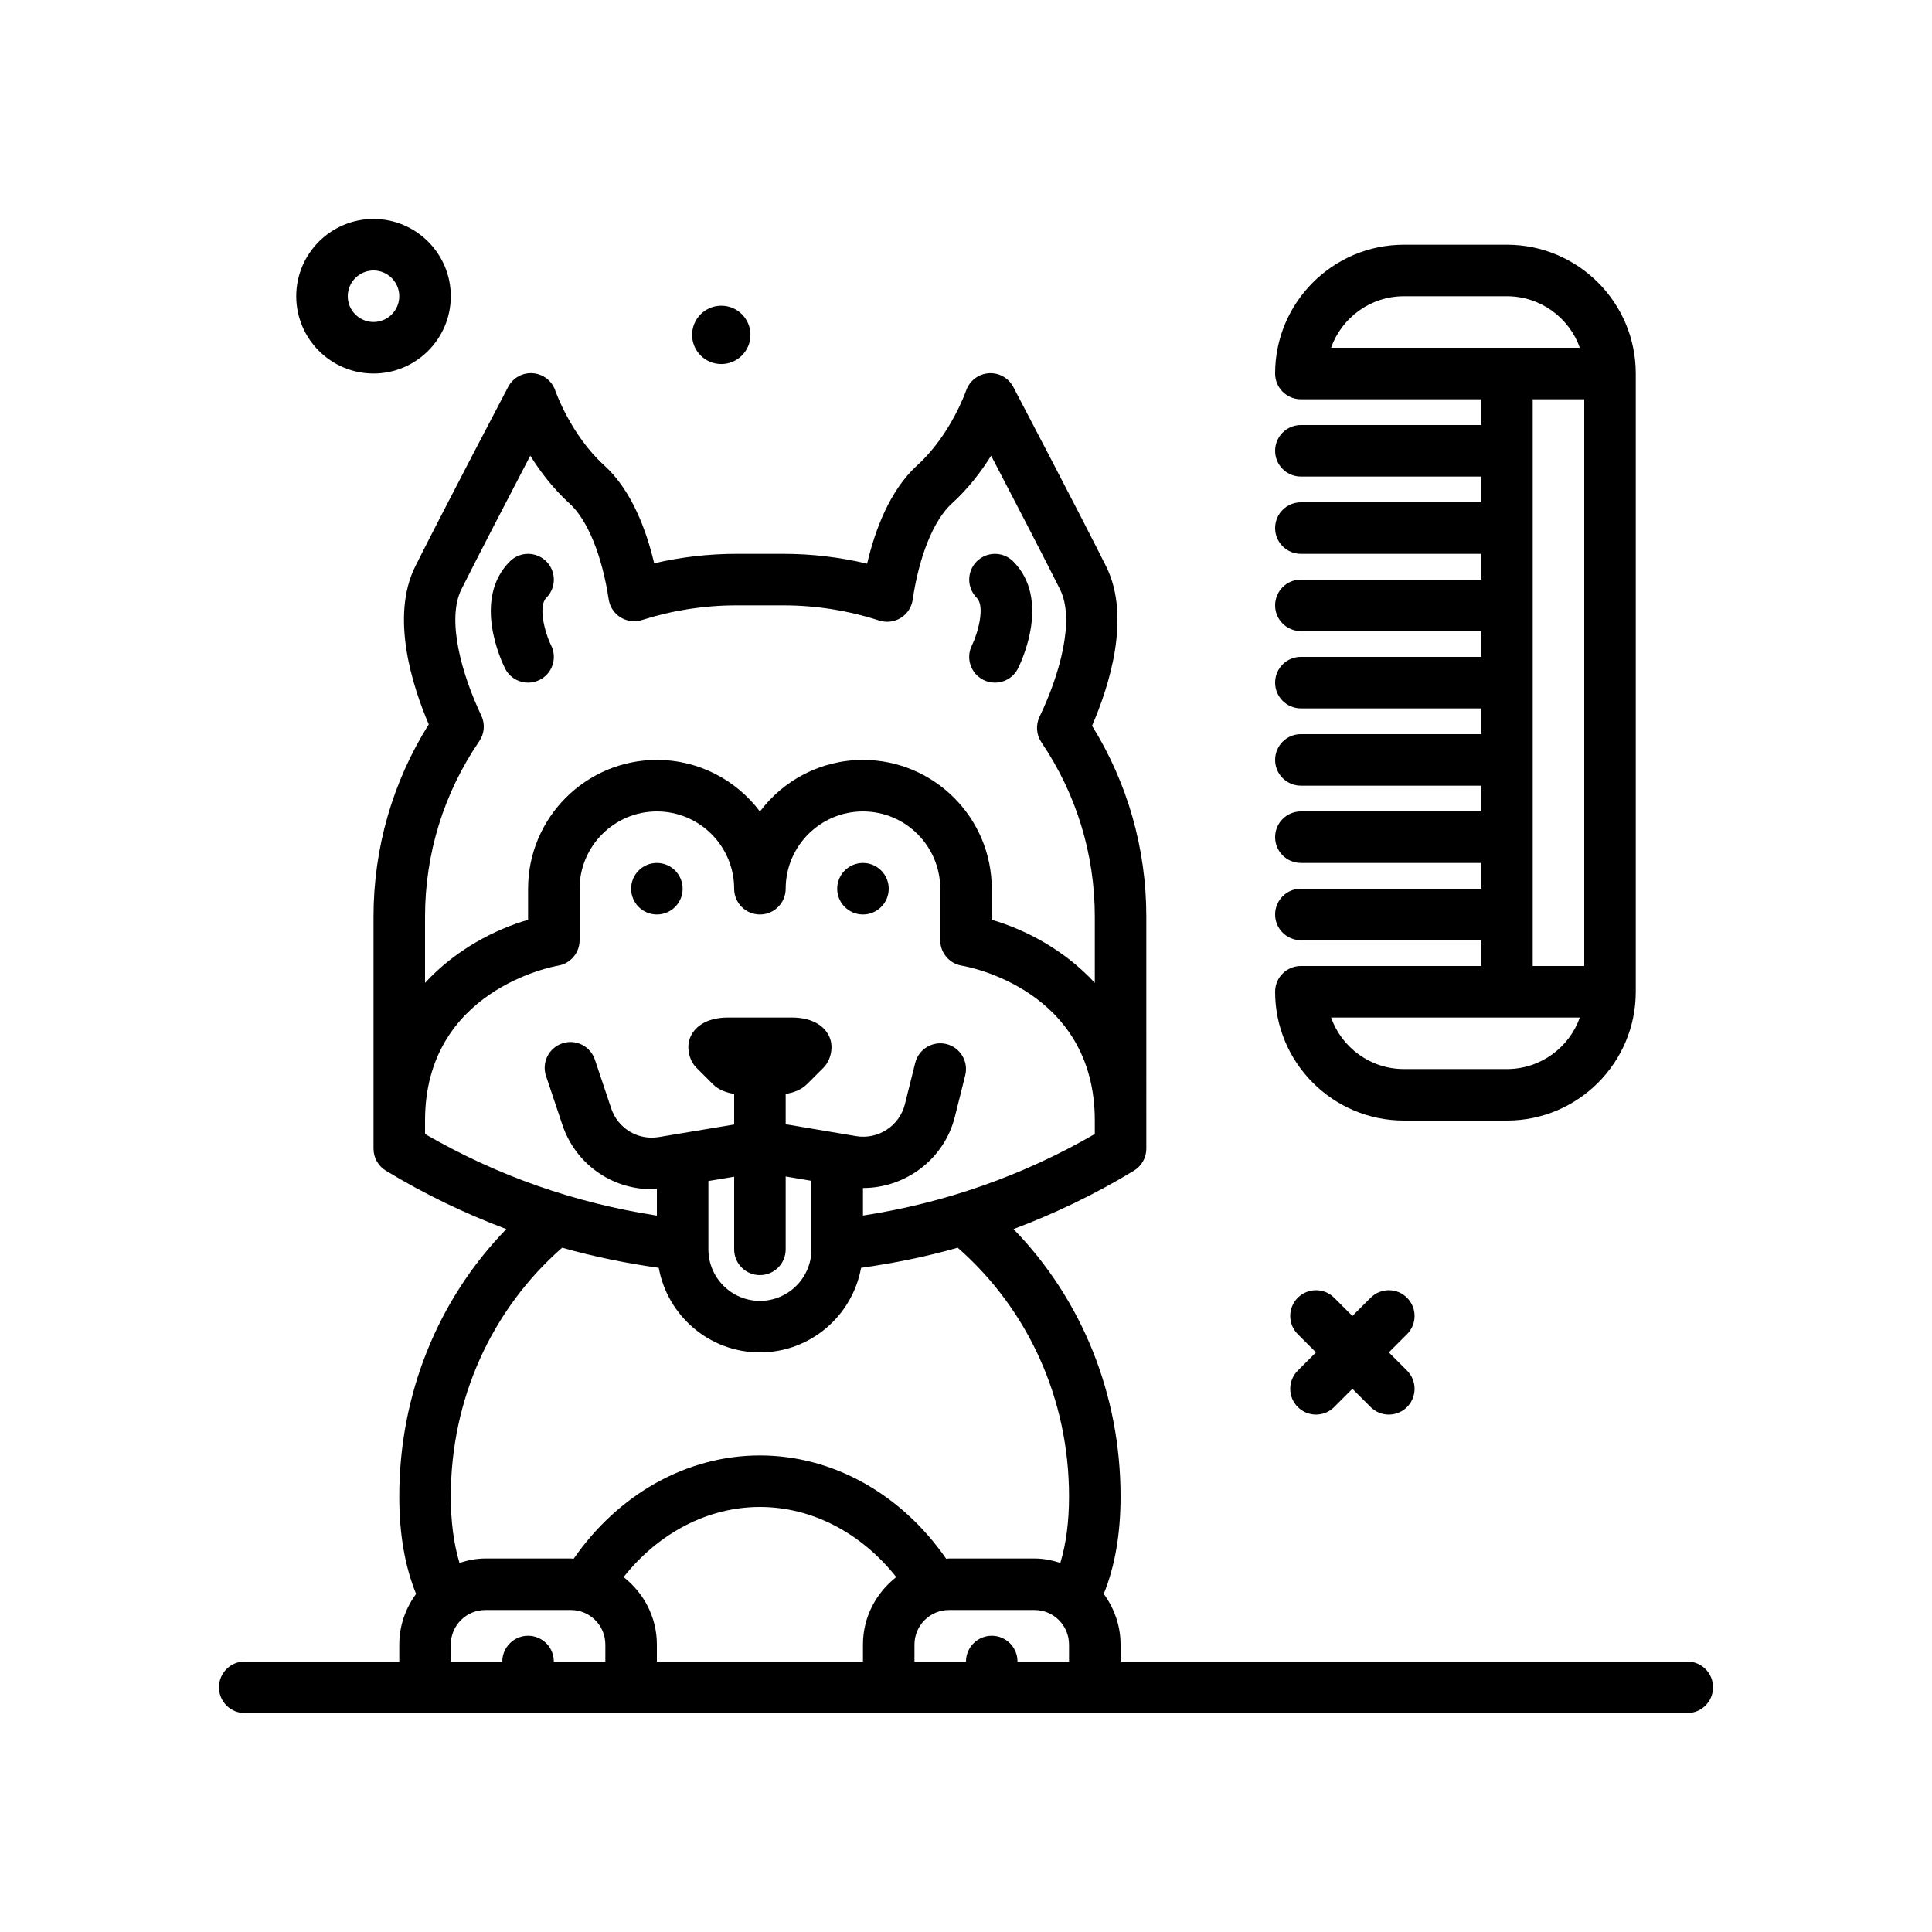 <?xml version="1.0" encoding="UTF-8"?>
<svg xmlns="http://www.w3.org/2000/svg" xmlns:xlink="http://www.w3.org/1999/xlink" version="1.1" id="comb-dog" x="0px" y="0px" viewBox="0 0 300 300" style="enable-background:new 0 0 300 300;" xml:space="preserve" width="512" height="512">
<g>
	<path d="M112,56.529c2.501,0,4.53-2.028,4.53-4.529c0-2.502-2.028-4.53-4.53-4.53s-4.53,2.028-4.53,4.53   C107.47,54.501,109.499,56.529,112,56.529z"/>
	<path d="M262,258h-88v-2.639c0-2.946-0.989-5.647-2.61-7.859c1.717-4.25,2.61-9.201,2.61-15.149   c0-15.788-5.988-30.58-16.623-41.501c6.456-2.428,12.709-5.43,18.699-9.07c1.195-0.725,1.924-2.021,1.924-3.418V142.34   c0-10.547-2.906-20.748-8.426-29.646c2.568-5.928,6.148-16.82,2.176-24.768c-4.195-8.389-14.305-27.646-14.406-27.84   c-0.744-1.416-2.258-2.254-3.854-2.123c-1.594,0.123-2.963,1.189-3.477,2.703c-0.023,0.068-2.381,6.869-7.592,11.598   c-4.322,3.922-6.594,10.209-7.775,15.264C130.383,86.514,126.031,86,121.66,86h-7.32c-4.303,0-8.576,0.492-12.76,1.465   c-1.184-5.033-3.455-11.297-7.758-15.201c-5.211-4.729-7.568-11.529-7.588-11.588c-0.508-1.52-1.875-2.59-3.473-2.717   c-1.588-0.139-3.117,0.707-3.861,2.127c-0.102,0.193-10.211,19.451-14.406,27.84c-3.928,7.857-0.436,18.656,2.082,24.547   C60.959,121.432,58,131.709,58,142.34v36.025c0,1.396,0.729,2.693,1.922,3.418c5.991,3.641,12.244,6.643,18.699,9.07   C67.988,201.773,62,216.564,62,232.354c0,5.944,0.893,10.894,2.611,15.149c-1.622,2.211-2.611,4.913-2.611,7.859V258H38   c-2.209,0-4,1.791-4,4s1.791,4,4,4h224c2.209,0,4-1.791,4-4S264.209,258,262,258z M66,142.34c0-9.773,2.912-19.195,8.424-27.252   c0.805-1.174,0.924-2.686,0.312-3.973c-3.033-6.396-5.438-14.908-3.086-19.611c2.561-5.119,7.357-14.354,10.693-20.744   c1.514,2.428,3.527,5.092,6.104,7.43c2.781,2.523,5.051,8.082,6.068,14.869c0.174,1.158,0.846,2.182,1.84,2.801   c0.996,0.619,2.215,0.768,3.326,0.418C104.436,94.766,109.367,94,114.34,94h7.32c5.029,0,10.033,0.793,14.871,2.357   c1.115,0.359,2.342,0.209,3.342-0.408c0.998-0.621,1.674-1.65,1.846-2.814c1.006-6.818,3.277-12.404,6.078-14.945   c2.576-2.338,4.59-5.002,6.104-7.43c3.336,6.391,8.133,15.625,10.693,20.744c2.381,4.762-0.078,13.348-3.174,19.793   c-0.617,1.283-0.504,2.797,0.293,3.975c5.422,8.006,8.287,17.365,8.287,27.068v10.277c-4.83-5.245-10.99-8.334-16-9.791V138   c0-11.027-8.973-20-20-20c-6.535,0-12.348,3.15-16,8.012c-3.652-4.861-9.465-8.012-16-8.012c-11.027,0-20,8.973-20,20v4.826   c-5.01,1.457-11.17,4.546-16,9.791V142.34z M66,174c0-20.234,19.826-23.91,20.658-24.055C88.586,149.625,90,147.955,90,146v-8   c0-6.617,5.383-12,12-12s12,5.383,12,12c0,2.209,1.791,4,4,4s4-1.791,4-4c0-6.617,5.383-12,12-12s12,5.383,12,12v8   c0,1.955,1.414,3.625,3.342,3.945C150.186,150.086,170,153.623,170,174v2.088c-11.174,6.471-23.263,10.703-36,12.662v-4.278   c6.607,0.008,12.623-4.475,14.271-11.061l1.609-6.439c0.535-2.145-0.768-4.316-2.91-4.852c-2.139-0.529-4.314,0.77-4.852,2.91   l-1.609,6.439c-0.836,3.35-4.152,5.516-7.561,4.949L122,174.57V170c0-0.048-0.026-0.088-0.027-0.135   c1.168-0.181,2.414-0.594,3.354-1.535l2.543-2.543c1.145-1.145,1.58-3.193,0.961-4.688c-0.816-1.971-2.953-3.1-5.865-3.1h-9.93   c-2.912,0-5.049,1.129-5.865,3.1c-0.619,1.494-0.184,3.543,0.961,4.688l2.543,2.543c0.94,0.941,2.185,1.354,3.354,1.535   C114.026,169.912,114,169.952,114,170v4.61l-11.689,1.948c-3.238,0.547-6.357-1.328-7.404-4.449l-2.535-7.574   c-0.701-2.096-2.965-3.23-5.062-2.523c-2.096,0.701-3.225,2.967-2.523,5.062l2.535,7.574c2.035,6.078,7.637,10.006,13.85,10.006   c0.274,0,0.554-0.054,0.83-0.069v4.173c-12.736-1.959-24.823-6.196-36-12.67V174z M110,183.387l4-0.667V194c0,2.209,1.791,4,4,4   s4-1.791,4-4v-11.318l4,0.675V194c0,4.412-3.588,8-8,8s-8-3.588-8-8V183.387z M87.291,193.743   c4.893,1.388,9.903,2.409,14.999,3.123C103.648,204.321,110.159,210,118,210c7.84,0,14.351-5.678,15.71-13.133   c5.097-0.714,10.109-1.733,15.002-3.122c10.977,9.61,17.288,23.553,17.288,38.608c0,3.963-0.465,7.406-1.35,10.33   c-1.274-0.405-2.605-0.683-4.012-0.683h-13.277c-0.149,0-0.288,0.039-0.436,0.044C139.961,231.99,129.33,226,118,226   s-21.961,5.99-28.925,16.044c-0.148-0.005-0.287-0.044-0.436-0.044H75.361c-1.406,0-2.737,0.278-4.011,0.683   c-0.885-2.927-1.35-6.37-1.35-10.33C70,217.296,76.313,203.35,87.291,193.743z M96.834,244.888   C102.269,238.011,109.951,234,118,234s15.731,4.011,21.166,10.888c-3.12,2.448-5.166,6.209-5.166,10.473V258h-32v-2.639   C102,251.097,99.955,247.336,96.834,244.888z M82,254c-2.209,0-4,1.791-4,4h-8v-2.639c0-2.957,2.404-5.361,5.361-5.361h13.277   c2.957,0,5.361,2.404,5.361,5.361V258h-8C86,255.791,84.209,254,82,254z M154,254c-2.209,0-4,1.791-4,4h-8v-2.639   c0-2.957,2.404-5.361,5.361-5.361h13.277c2.957,0,5.361,2.404,5.361,5.361V258h-8C158,255.791,156.209,254,154,254z"/>
	<circle cx="102" cy="138" r="4"/>
	<circle cx="134" cy="138" r="4"/>
	<path d="M82.004,106c0.6,0,1.211-0.135,1.785-0.422c1.977-0.988,2.777-3.391,1.789-5.367c-0.973-1.945-2.055-6.076-0.75-7.383   c1.562-1.562,1.562-4.094,0-5.656s-4.094-1.562-5.656,0c-5.869,5.869-1.291,15.535-0.75,16.617   C79.123,105.191,80.535,106,82.004,106z"/>
	<path d="M150.914,100.223c-0.979,1.973-0.178,4.369,1.795,5.355c0.574,0.287,1.186,0.422,1.785,0.422   c1.469,0,2.881-0.809,3.582-2.211c0.541-1.082,5.119-10.748-0.75-16.617c-1.562-1.562-4.094-1.562-5.656,0s-1.562,4.094,0,5.656   C153.016,94.174,151.822,98.373,150.914,100.223z"/>
	<path d="M218.484,201.516c-1.562-1.562-4.094-1.562-5.656,0L210,204.344l-2.828-2.828c-1.562-1.562-4.094-1.562-5.656,0   s-1.562,4.094,0,5.656l2.828,2.828l-2.828,2.828c-1.562,1.562-1.562,4.094,0,5.656c0.781,0.781,1.805,1.172,2.828,1.172   s2.047-0.391,2.828-1.172l2.828-2.828l2.828,2.828c0.781,0.781,1.805,1.172,2.828,1.172s2.047-0.391,2.828-1.172   c1.562-1.562,1.562-4.094,0-5.656L215.656,210l2.828-2.828C220.047,205.609,220.047,203.078,218.484,201.516z"/>
	<path d="M58,58c6.617,0,12-5.383,12-12s-5.383-12-12-12s-12,5.383-12,12S51.383,58,58,58z M58,42c2.205,0,4,1.795,4,4s-1.795,4-4,4   s-4-1.795-4-4S55.795,42,58,42z"/>
	<path d="M202,150c-2.209,0-4,1.791-4,4c0,11.027,8.973,20,20,20h16c11.027,0,20-8.973,20-20V58c0-11.027-8.973-20-20-20h-16   c-11.027,0-20,8.973-20,20c0,2.209,1.791,4,4,4h28v4h-28c-2.209,0-4,1.791-4,4s1.791,4,4,4h28v4h-28c-2.209,0-4,1.791-4,4   s1.791,4,4,4h28v4h-28c-2.209,0-4,1.791-4,4s1.791,4,4,4h28v4h-28c-2.209,0-4,1.791-4,4s1.791,4,4,4h28v4h-28c-2.209,0-4,1.791-4,4   s1.791,4,4,4h28v4h-28c-2.209,0-4,1.791-4,4s1.791,4,4,4h28v4h-28c-2.209,0-4,1.791-4,4s1.791,4,4,4h28v4H202z M234,166h-16   c-5.215,0-9.664-3.344-11.314-8h38.629C243.664,162.656,239.215,166,234,166z M218,46h16c5.215,0,9.664,3.344,11.314,8h-38.629   C208.336,49.344,212.785,46,218,46z M238,62h8v88h-8V62z"/>
</g>















</svg>
